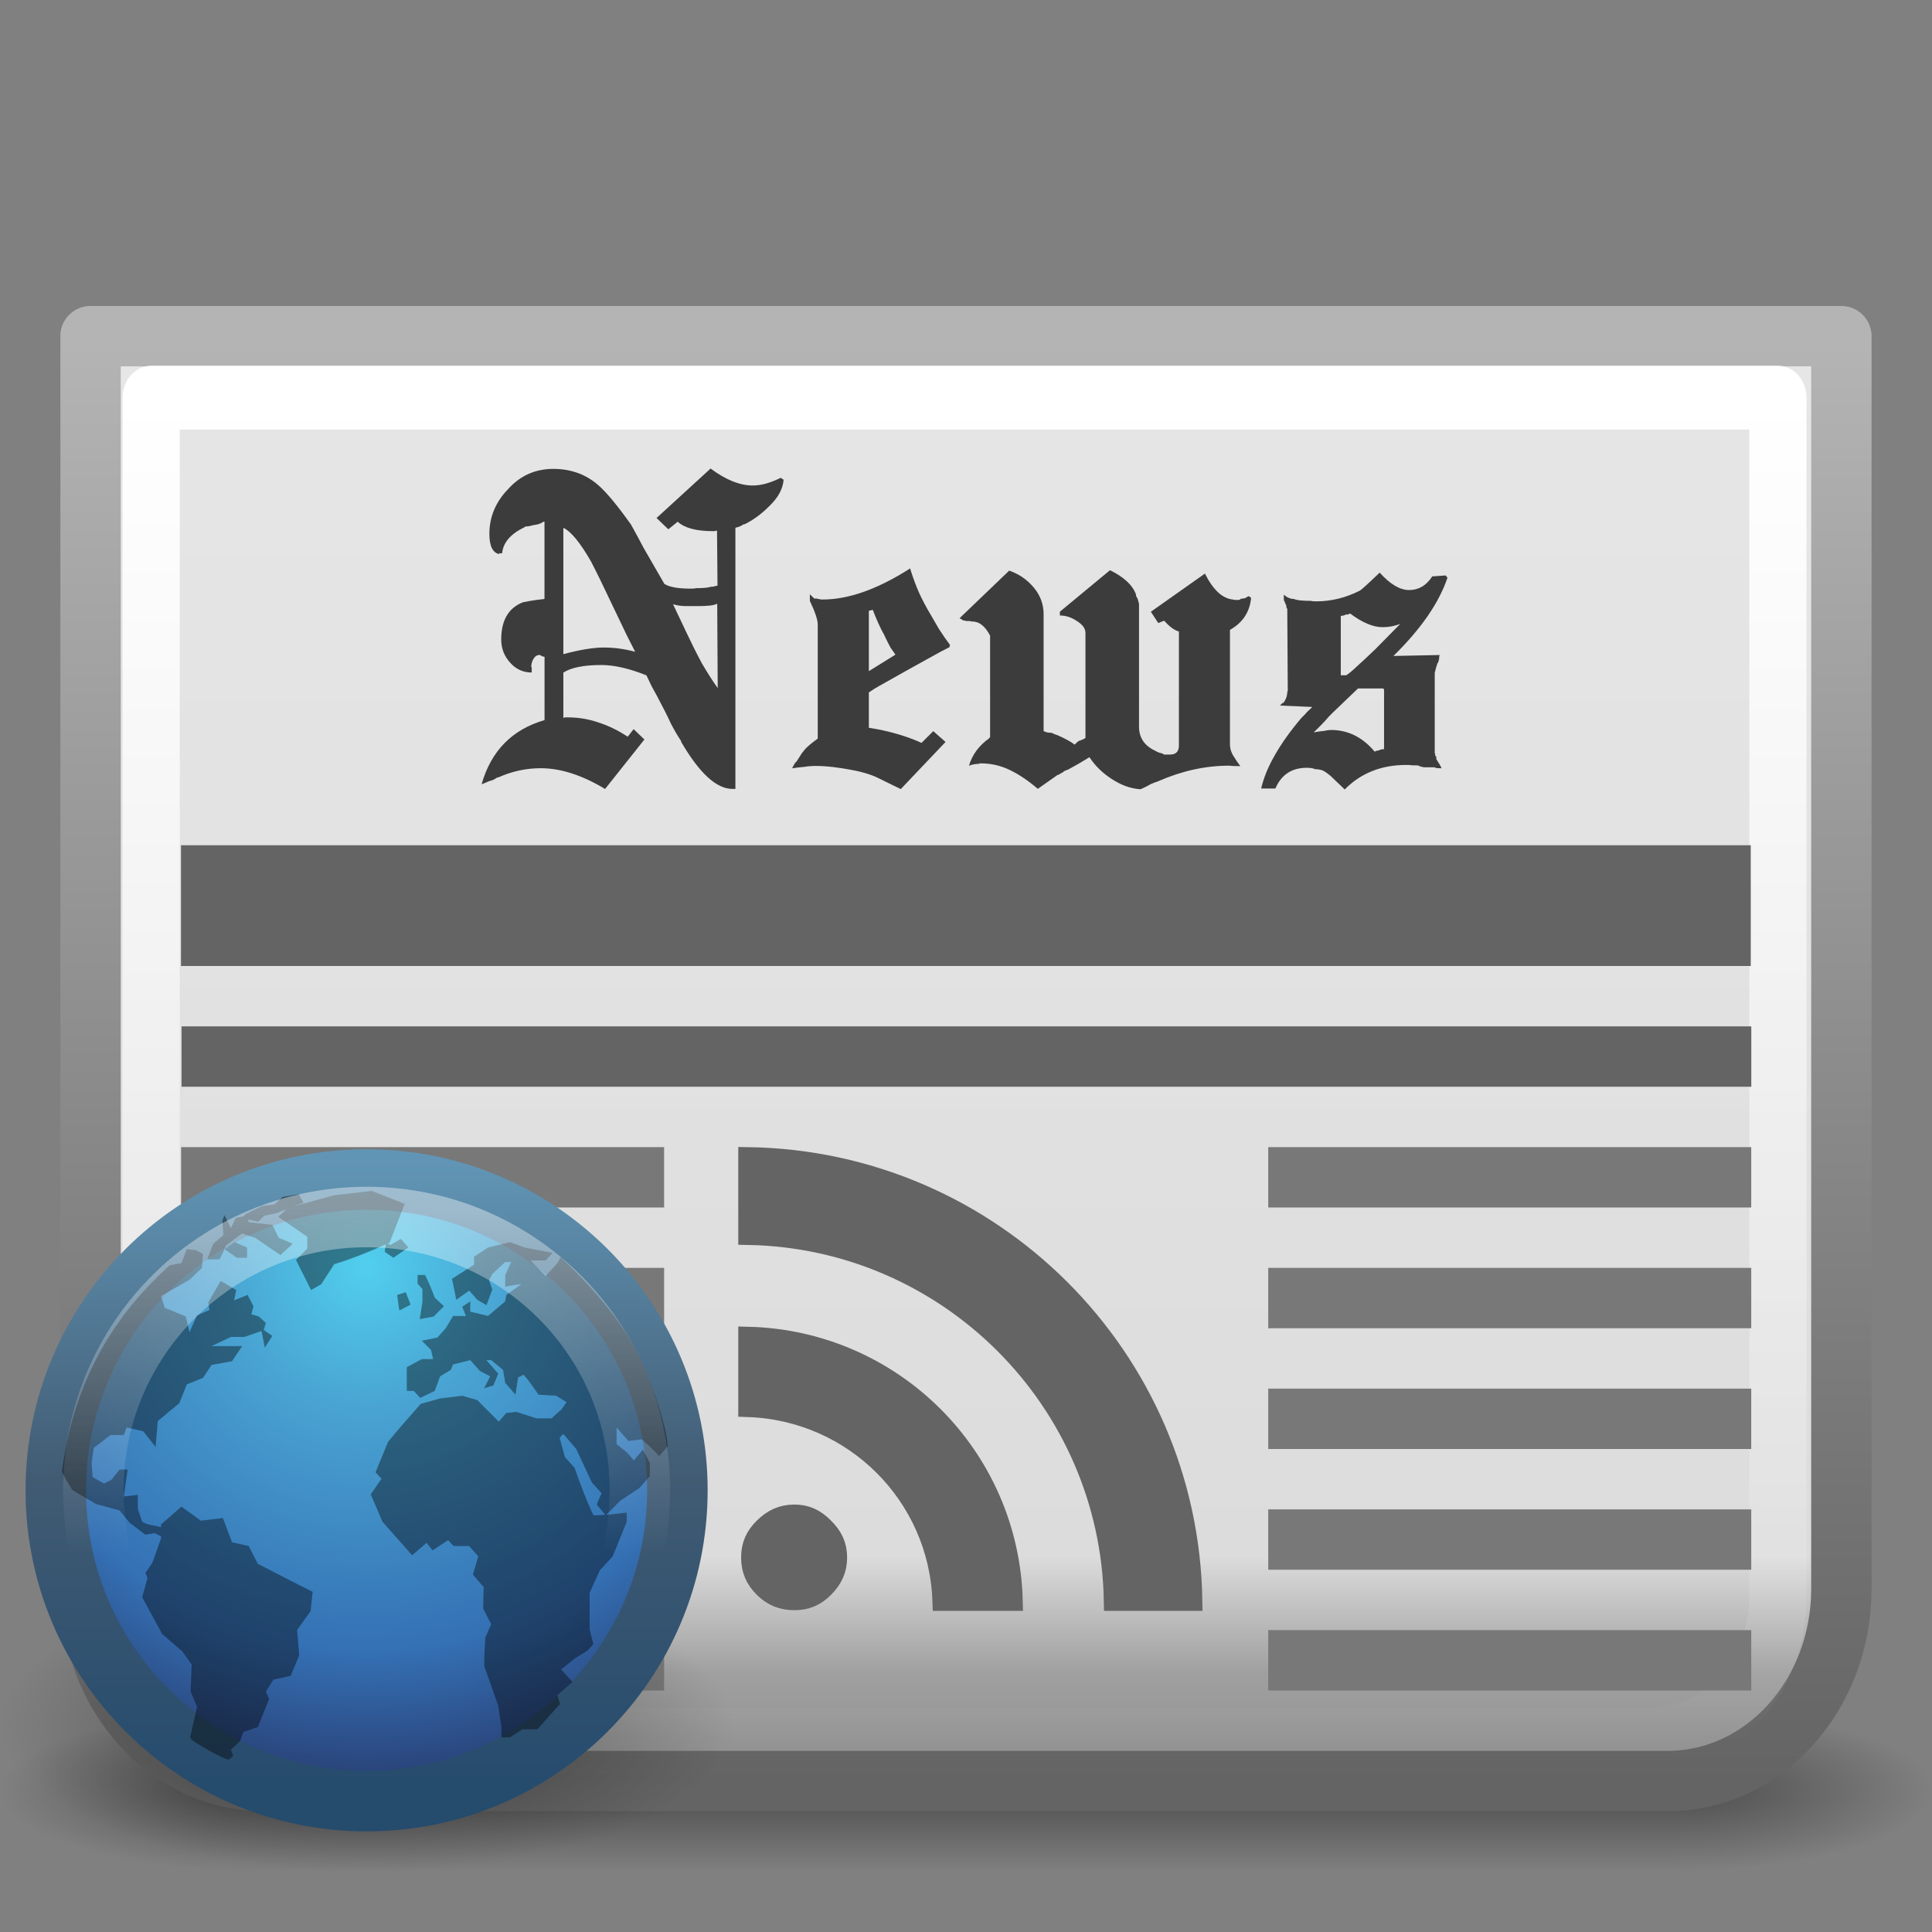 <?xml version="1.0" encoding="UTF-8" standalone="no"?>
<!-- Created with Inkscape (http://www.inkscape.org/) -->

<svg
   xmlns:dc="http://purl.org/dc/elements/1.1/"
   xmlns:cc="http://creativecommons.org/ns#"
   xmlns:rdf="http://www.w3.org/1999/02/22-rdf-syntax-ns#"
   xmlns:svg="http://www.w3.org/2000/svg"
   xmlns="http://www.w3.org/2000/svg"
   xmlns:xlink="http://www.w3.org/1999/xlink"
   xmlns:sodipodi="http://sodipodi.sourceforge.net/DTD/sodipodi-0.dtd"
   xmlns:inkscape="http://www.inkscape.org/namespaces/inkscape"
   width="32"
   height="32"
   id="svg7846"
   version="1.1"
   inkscape:version="0.48.1 r9760"
   sodipodi:docname="liferea32.svg">
  <rect width="100%" height="100%" fill="#808080" stroke="none"/>
  <defs
     id="defs7848">
    <radialGradient
       inkscape:collect="always"
       xlink:href="#linearGradient8838-6"
       id="radialGradient6338"
       gradientUnits="userSpaceOnUse"
       gradientTransform="matrix(1,0,0,0.341,0,3.047)"
       cx="62.625"
       cy="4.625"
       fx="62.625"
       fy="4.625"
       r="10.625" />
    <linearGradient
       id="linearGradient8838-6">
      <stop
         id="stop8840-2"
         style="stop-color:#000000;stop-opacity:1"
         offset="0" />
      <stop
         id="stop8842-3"
         style="stop-color:#000000;stop-opacity:0"
         offset="1" />
    </linearGradient>
    <radialGradient
       inkscape:collect="always"
       xlink:href="#linearGradient2867-449-88-871-390-598-476-591-434-148-0"
       id="radialGradient6340"
       gradientUnits="userSpaceOnUse"
       gradientTransform="matrix(0,3.523,-3.523,0,-6.744,-205.799)"
       cx="61.24"
       cy="-8.726"
       fx="61.24"
       fy="-8.726"
       r="9.755" />
    <linearGradient
       id="linearGradient2867-449-88-871-390-598-476-591-434-148-0">
      <stop
         id="stop4627-3"
         style="stop-color:#51cfee;stop-opacity:1"
         offset="0" />
      <stop
         id="stop4629-6"
         style="stop-color:#49a3d2;stop-opacity:1"
         offset="0.262" />
      <stop
         id="stop4631-4"
         style="stop-color:#3470b4;stop-opacity:1"
         offset="0.705" />
      <stop
         id="stop4633-7"
         style="stop-color:#273567;stop-opacity:1"
         offset="1" />
    </linearGradient>
    <linearGradient
       inkscape:collect="always"
       xlink:href="#linearGradient3707-319-631-6"
       id="linearGradient6342"
       gradientUnits="userSpaceOnUse"
       gradientTransform="matrix(0.98,0,0,0.98,0.09,0.87)"
       x1="20"
       y1="43"
       x2="20"
       y2="2.689" />
    <linearGradient
       id="linearGradient3707-319-631-6">
      <stop
         id="stop4637-5"
         style="stop-color:#254b6d;stop-opacity:1"
         offset="0" />
      <stop
         id="stop4639-8"
         style="stop-color:#415b73;stop-opacity:1"
         offset="0.5" />
      <stop
         id="stop4641-4"
         style="stop-color:#6195b5;stop-opacity:1"
         offset="1" />
    </linearGradient>
    <linearGradient
       inkscape:collect="always"
       xlink:href="#linearGradient4873-3"
       id="linearGradient6344"
       gradientUnits="userSpaceOnUse"
       gradientTransform="matrix(1.961,0,0,1.96,-97.946,30.883)"
       x1="62.2"
       y1="-12.489"
       x2="62.2"
       y2="-1.462" />
    <linearGradient
       id="linearGradient4873-3">
      <stop
         id="stop4875-3"
         style="stop-color:#ffffff;stop-opacity:1"
         offset="0" />
      <stop
         id="stop4877-0"
         style="stop-color:#ffffff;stop-opacity:0"
         offset="1" />
    </linearGradient>
    <linearGradient
       inkscape:collect="always"
       xlink:href="#linearGradient4035"
       id="linearGradient5758"
       gradientUnits="userSpaceOnUse"
       x1="157.795"
       y1="20.111"
       x2="157.795"
       y2="47.533" />
    <linearGradient
       inkscape:collect="always"
       id="linearGradient4035">
      <stop
         style="stop-color:#ffffff;stop-opacity:1;"
         offset="0"
         id="stop4037" />
      <stop
         style="stop-color:#ffffff;stop-opacity:0;"
         offset="1"
         id="stop4039" />
    </linearGradient>
    <linearGradient
       inkscape:collect="always"
       xlink:href="#linearGradient4015"
       id="linearGradient5754"
       gradientUnits="userSpaceOnUse"
       gradientTransform="matrix(0.744,0,0,0.816,79.657,386.307)"
       x1="158.908"
       y1="48.432"
       x2="158.908"
       y2="19.244" />
    <linearGradient
       id="linearGradient4015">
      <stop
         style="stop-color:#8c8c8c;stop-opacity:1;"
         offset="0"
         id="stop4017" />
      <stop
         id="stop4029"
         offset="0.031"
         style="stop-color:#969696;stop-opacity:1;" />
      <stop
         id="stop4027"
         offset="0.074"
         style="stop-color:#a0a0a0;stop-opacity:1;" />
      <stop
         id="stop4025"
         offset="0.155"
         style="stop-color:#dcdcdc;stop-opacity:1;" />
      <stop
         id="stop4023"
         offset="0.5"
         style="stop-color:#e1e1e1;stop-opacity:1;" />
      <stop
         style="stop-color:#e6e6e6;stop-opacity:1;"
         offset="1"
         id="stop4019" />
    </linearGradient>
    <linearGradient
       inkscape:collect="always"
       xlink:href="#linearGradient5648"
       id="linearGradient5756"
       gradientUnits="userSpaceOnUse"
       x1="153.678"
       y1="48.531"
       x2="153.678"
       y2="12.644"
       gradientTransform="matrix(0.674,0,0,0.665,90.586,393.62)" />
    <linearGradient
       id="linearGradient5648">
      <stop
         style="stop-color:#646464;stop-opacity:1;"
         offset="0"
         id="stop5650" />
      <stop
         style="stop-color:#b4b4b4;stop-opacity:1;"
         offset="1"
         id="stop5652" />
    </linearGradient>
    <radialGradient
       inkscape:collect="always"
       xlink:href="#linearGradient3688"
       id="radialGradient5748"
       gradientUnits="userSpaceOnUse"
       gradientTransform="matrix(2.004,0,0,1.4,27.988,-17.4)"
       cx="4.993"
       cy="43.5"
       fx="4.993"
       fy="43.5"
       r="2.5" />
    <linearGradient
       id="linearGradient3688">
      <stop
         id="stop3690"
         style="stop-color:#000000;stop-opacity:1"
         offset="0" />
      <stop
         id="stop3692"
         style="stop-color:#000000;stop-opacity:0"
         offset="1" />
    </linearGradient>
    <radialGradient
       inkscape:collect="always"
       xlink:href="#linearGradient3688"
       id="radialGradient5750"
       gradientUnits="userSpaceOnUse"
       gradientTransform="matrix(2.004,0,0,1.4,-20.012,-104.4)"
       cx="4.993"
       cy="43.5"
       fx="4.993"
       fy="43.5"
       r="2.5" />
    <linearGradient
       inkscape:collect="always"
       xlink:href="#linearGradient3702"
       id="linearGradient5752"
       gradientUnits="userSpaceOnUse"
       x1="25.058"
       y1="47.028"
       x2="25.058"
       y2="39.999" />
    <linearGradient
       id="linearGradient3702">
      <stop
         id="stop3704"
         style="stop-color:#000000;stop-opacity:0"
         offset="0" />
      <stop
         id="stop3710"
         style="stop-color:#000000;stop-opacity:1"
         offset="0.5" />
      <stop
         id="stop3706"
         style="stop-color:#000000;stop-opacity:0"
         offset="1" />
    </linearGradient>
  </defs>
  <sodipodi:namedview
     id="base"
     pagecolor="#ffffff"
     bordercolor="#666666"
     borderopacity="1.0"
     inkscape:pageopacity="0.0"
     inkscape:pageshadow="2"
     inkscape:zoom="22.28125"
     inkscape:cx="16"
     inkscape:cy="16"
     inkscape:document-units="px"
     inkscape:current-layer="layer1"
     showgrid="false"
     fit-margin-top="0"
     fit-margin-left="0"
     fit-margin-right="0"
     fit-margin-bottom="0" />
  <g
     inkscape:label="Capa 1"
     inkscape:groupmode="layer"
     id="layer1"
     transform="translate(-181.143,-396.362)">
    <g
       transform="matrix(0.8,0,0,0.295,177.943,413.476)"
       id="g5672"
       style="display:inline;enable-background:new">
      <g
         transform="matrix(1.053,0,0,1.286,-1.263,-13.429)"
         id="g5674"
         style="opacity:0.4">
        <rect
           width="5"
           height="7"
           x="38"
           y="40"
           id="rect5676"
           style="fill:url(#radialGradient5748);fill-opacity:1;stroke:none" />
        <rect
           width="5"
           height="7"
           x="-10"
           y="-47"
           transform="scale(-1,-1)"
           id="rect5678"
           style="fill:url(#radialGradient5750);fill-opacity:1;stroke:none" />
        <rect
           width="28"
           height="7"
           x="10"
           y="40"
           id="rect5680"
           style="fill:url(#linearGradient5752);fill-opacity:1;stroke:none" />
      </g>
    </g>
    <path
       sodipodi:nodetypes="ccssccc"
       inkscape:connector-curvature="0"
       id="path5682"
       d="m 182.643,401.93 c 0,6.915 0,13.831 0,20.746 0,1.757 1.279,3.186 2.881,3.186 l 23.237,0 c 1.602,0 2.881,-1.429 2.881,-3.186 0,-6.988 0,-13.831 0,-20.746 -9.667,0 -19.333,0 -29,0 z"
       style="color:#000000;fill:url(#linearGradient5754);fill-opacity:1;stroke:url(#linearGradient5756);stroke-width:1;stroke-linecap:round;stroke-linejoin:round;stroke-miterlimit:4;stroke-opacity:1;stroke-dasharray:none;stroke-dashoffset:0;marker:none;visibility:visible;display:inline;overflow:visible;enable-background:accumulate" />
    <path
       transform="matrix(0.727,0,0,0.811,82.253,386.627)"
       d="m 139.469,20.125 0,24.469 c 0,1.637 1.279,2.938 2.906,2.938 l 31.25,0 c 1.628,0 2.906,-1.301 2.906,-2.938 l 0,-24.469 -37.062,0 z"
       id="path5684"
       style="color:#000000;fill:none;stroke:url(#linearGradient5758);stroke-width:1.303;stroke-linecap:round;stroke-linejoin:round;stroke-miterlimit:4;stroke-opacity:1;stroke-dasharray:none;stroke-dashoffset:0;marker:none;visibility:visible;display:inline;overflow:visible;enable-background:accumulate"
       inkscape:original="M 138.5 19.15625 L 138.5 44.59375 C 138.5 46.748304 140.22045 48.5 142.375 48.5 L 173.625 48.5 C 175.77955 48.5 177.5 46.748304 177.5 44.59375 L 177.5 19.15625 L 138.5 19.15625 z "
       inkscape:radius="-0.97227168"
       sodipodi:type="inkscape:offset" />
    <g
       transform="scale(1.021,0.979)"
       style="font-size:7.974px;font-style:normal;font-variant:normal;font-weight:500;font-stretch:normal;text-align:start;line-height:125%;letter-spacing:0px;word-spacing:0px;writing-mode:lr-tb;text-anchor:start;fill:#3c3c3c;fill-opacity:1;stroke:none;display:inline;enable-background:new;font-family:English Towne;-inkscape-font-specification:English Towne Medium"
       id="text5686">
      <path
         d="m 190.078,412.95 c -0.165,0.085 -0.314,0.128 -0.447,0.128 -0.213,10e-6 -0.441,-0.096 -0.686,-0.287 l -0.877,0.837 0.191,0.191 0.152,-0.128 c 0.112,0.106 0.3,0.159 0.566,0.159 l 0.04,0 0.016,-0.008 0.016,0 0.008,0.933 -0.016,0 -0.064,0.016 -0.032,0 c -0.032,0.016 -0.112,0.024 -0.239,0.024 -0.005,0.005 -0.035,0.008 -0.088,0.008 -0.202,0 -0.343,-0.027 -0.423,-0.08 -0.138,-0.25 -0.25,-0.452 -0.335,-0.606 -0.08,-0.159 -0.149,-0.292 -0.207,-0.399 -0.218,-0.319 -0.393,-0.54 -0.526,-0.662 -0.202,-0.186 -0.447,-0.279 -0.734,-0.279 -0.292,1e-5 -0.537,0.114 -0.734,0.343 -0.202,0.218 -0.303,0.47 -0.303,0.758 0,0.207 0.056,0.322 0.167,0.343 l -0.016,-0.016 0.056,0 c 0.016,-0.181 0.136,-0.327 0.359,-0.439 0.011,-0.011 0.024,-0.016 0.04,-0.016 0.021,0 0.04,-0.003 0.056,-0.008 0.037,-0.011 0.074,-0.019 0.112,-0.024 0.043,-0.011 0.077,-0.027 0.104,-0.048 l 0.016,0 0,1.308 c -0.096,0.011 -0.173,0.021 -0.231,0.032 -0.059,0.011 -0.098,0.019 -0.12,0.024 -0.234,0.096 -0.351,0.306 -0.351,0.63 0,0.149 0.048,0.279 0.144,0.391 0.096,0.112 0.213,0.167 0.351,0.167 l 0,-0.056 0,-0.032 -0.008,-0.008 c 0,-0.043 0.011,-0.085 0.032,-0.128 0.027,-0.048 0.059,-0.072 0.096,-0.072 l 0.016,0 c 0.016,0.011 0.029,0.019 0.04,0.024 0.011,10e-6 0.021,0.003 0.032,0.008 l 0,1.069 c -0.526,0.159 -0.867,0.521 -1.021,1.085 0.032,-0.011 0.069,-0.027 0.112,-0.048 0.048,-0.016 0.072,-0.024 0.072,-0.024 0.021,-0.011 0.048,-0.027 0.08,-0.048 l 0,0.008 c 0.223,-0.106 0.455,-0.159 0.694,-0.159 0.324,0 0.672,0.117 1.045,0.351 l 0.638,-0.837 -0.175,-0.175 -0.096,0.128 c -0.154,-0.106 -0.311,-0.186 -0.47,-0.239 -0.159,-0.059 -0.327,-0.088 -0.502,-0.088 l -0.048,0 -0.016,0.008 -0.008,0 0,-0.766 c 0.128,-0.085 0.332,-0.128 0.614,-0.128 0.213,0 0.457,0.059 0.734,0.175 0.027,0.059 0.053,0.117 0.08,0.175 0.027,0.053 0.053,0.104 0.08,0.152 0.106,0.207 0.186,0.372 0.239,0.494 0.059,0.117 0.114,0.215 0.167,0.295 l -0.008,0 c 0.298,0.537 0.577,0.805 0.837,0.805 l 0.048,0 0,-4.418 c 0.016,-0.005 0.035,-0.011 0.056,-0.016 0.027,-0.011 0.056,-0.027 0.088,-0.048 l 0,0.008 c 0.144,-0.074 0.276,-0.175 0.399,-0.303 0.08,-0.08 0.138,-0.157 0.175,-0.231 0.037,-0.074 0.059,-0.149 0.064,-0.223 l -0.048,-0.032 m -2.871,2.871 c -0.165,0 -0.383,0.037 -0.654,0.112 l 0,-2.137 c 0.122,0.059 0.271,0.247 0.447,0.566 0.085,0.17 0.205,0.425 0.359,0.766 0.09,0.197 0.165,0.359 0.223,0.486 0.059,0.122 0.104,0.215 0.136,0.279 -0.17,-0.048 -0.34,-0.072 -0.51,-0.072 m 1.316,-0.311 c -0.048,-0.106 -0.088,-0.194 -0.12,-0.263 -0.032,-0.069 -0.056,-0.122 -0.072,-0.159 0.064,0.021 0.133,0.032 0.207,0.032 l 0.215,0 c 0.064,0 0.12,-0.003 0.167,-0.008 0.053,-0.005 0.096,-0.016 0.128,-0.032 l 0.008,1.427 c -0.08,-0.117 -0.165,-0.255 -0.255,-0.415 -0.085,-0.165 -0.178,-0.359 -0.279,-0.582"
         style=""
         id="path3056" />
      <path
         d="m 192.827,415.773 c -0.053,-0.074 -0.112,-0.162 -0.175,-0.263 -0.059,-0.106 -0.122,-0.221 -0.191,-0.343 -0.074,-0.138 -0.133,-0.263 -0.175,-0.375 -0.043,-0.112 -0.077,-0.215 -0.104,-0.311 -0.526,0.351 -0.999,0.526 -1.419,0.526 l -0.032,0 -0.024,-0.008 -0.024,0 -0.008,-0.008 -0.048,0 -0.072,-0.072 0,0.112 c 0.085,0.186 0.128,0.319 0.128,0.399 l 0,1.93 c -0.106,0.08 -0.178,0.144 -0.215,0.191 -0.005,0.005 -0.021,0.027 -0.048,0.064 -0.021,0.037 -0.051,0.085 -0.088,0.144 l 0,-0.008 c -0.011,0.011 -0.021,0.027 -0.032,0.048 -0.011,0.016 -0.021,0.037 -0.032,0.064 0.064,-0.011 0.128,-0.019 0.191,-0.024 0.064,-0.011 0.128,-0.016 0.191,-0.016 0.17,0 0.372,0.024 0.606,0.072 0.138,0.027 0.26,0.064 0.367,0.112 0.106,0.053 0.215,0.109 0.327,0.167 l 0.08,0.04 0.726,-0.797 -0.199,-0.183 -0.191,0.199 c -0.122,-0.059 -0.255,-0.109 -0.399,-0.152 -0.138,-0.043 -0.29,-0.077 -0.455,-0.104 l 0,-0.598 c 0.059,-0.043 0.112,-0.077 0.159,-0.104 0.324,-0.191 0.579,-0.34 0.766,-0.447 0.191,-0.112 0.319,-0.183 0.383,-0.215 l 0.008,-0.04 m -1.061,-0.152 c 0.037,0.08 0.069,0.146 0.096,0.199 0.032,0.048 0.059,0.088 0.08,0.12 l -0.431,0.279 0,-1.021 0.064,-0.016 c 0.027,0.074 0.056,0.149 0.088,0.223 0.032,0.074 0.066,0.146 0.104,0.215"
         style=""
         id="path3058" />
      <path
         d="m 197.675,414.951 c -0.027,0.011 -0.045,0.021 -0.056,0.032 -0.021,0.005 -0.037,0.008 -0.048,0.008 -0.011,0 -0.021,0.003 -0.032,0.008 l 0,0.008 -0.008,0 c -0.011,0.005 -0.021,0.008 -0.032,0.008 -0.048,1e-5 -0.074,-0.003 -0.08,-0.008 -0.17,-0.016 -0.322,-0.162 -0.455,-0.439 l -0.877,0.646 0.12,0.191 0.096,-0.04 c 0.085,0.101 0.165,0.162 0.239,0.183 l 0,1.93 c 0,0.101 -0.048,0.152 -0.144,0.152 l -0.088,0 c -0.005,10e-6 -0.011,10e-6 -0.016,0 0,-0.005 0,-0.008 0,-0.008 -0.021,-0.011 -0.045,-0.019 -0.072,-0.024 -0.027,-0.011 -0.048,-0.021 -0.064,-0.032 -0.175,-0.085 -0.263,-0.221 -0.263,-0.407 l 0,-2.081 c -0.011,-0.043 -0.019,-0.072 -0.024,-0.088 -0.011,-0.016 -0.019,-0.032 -0.024,-0.048 0,-0.016 -0.003,-0.029 -0.008,-0.04 -0.059,-0.149 -0.197,-0.279 -0.415,-0.391 l -0.813,0.702 0,0.064 c 0.096,0 0.189,0.032 0.279,0.096 0.09,0.059 0.136,0.125 0.136,0.199 l 0,1.778 c -0.032,0.021 -0.067,0.037 -0.104,0.048 -0.005,0.005 -0.013,0.011 -0.024,0.016 -0.005,0.005 -0.011,0.011 -0.016,0.016 l -0.032,0.032 c -0.032,-0.027 -0.072,-0.053 -0.12,-0.08 -0.048,-0.027 -0.101,-0.053 -0.159,-0.08 -0.027,-0.011 -0.043,-0.016 -0.048,-0.016 -0.005,-0.005 -0.021,-0.013 -0.048,-0.024 -0.059,0 -0.101,-0.011 -0.128,-0.032 l 0,-1.978 c 0,-0.165 -0.053,-0.314 -0.159,-0.447 -0.106,-0.133 -0.239,-0.229 -0.399,-0.287 l -0.805,0.805 0.064,0.04 0.024,0 0.016,0.008 0.064,0 0.024,0.008 0.016,0 c 0.112,10e-6 0.207,0.08 0.287,0.239 l 0,1.722 -0.008,0 -0.008,0.016 c -0.165,0.122 -0.274,0.276 -0.327,0.463 0.027,-0.011 0.053,-0.019 0.08,-0.024 0.032,-0.005 0.059,-0.008 0.08,-0.008 l 0.016,-0.008 0.016,0 c 0.165,0 0.322,0.037 0.47,0.112 0.149,0.074 0.3,0.181 0.455,0.319 0.08,-0.059 0.149,-0.109 0.207,-0.152 0.059,-0.043 0.098,-0.072 0.12,-0.088 l 0,0.008 c 0.032,-0.021 0.053,-0.035 0.064,-0.04 l 0.016,-0.008 0.016,-0.016 c 0.005,-0.005 0.029,-0.016 0.072,-0.032 0.096,-0.053 0.21,-0.122 0.343,-0.207 0.09,0.144 0.21,0.266 0.359,0.367 0.154,0.106 0.311,0.165 0.47,0.175 0.069,-0.032 0.125,-0.061 0.167,-0.088 0.048,-0.021 0.088,-0.037 0.12,-0.048 0.383,-0.175 0.766,-0.263 1.148,-0.263 l 0.016,0 c 0.016,0.005 0.072,0.008 0.167,0.008 -0.059,-0.085 -0.088,-0.13 -0.088,-0.136 -0.053,-0.074 -0.08,-0.152 -0.08,-0.231 l 0,-1.938 c 0.207,-0.122 0.322,-0.303 0.343,-0.542 l -0.04,-0.032"
         style=""
         id="path3060" />
      <path
         d="m 200.867,414.6 -0.215,0.016 c -0.096,0.154 -0.221,0.231 -0.375,0.231 -0.149,1e-5 -0.308,-0.098 -0.478,-0.295 -0.191,0.191 -0.298,0.292 -0.319,0.303 -0.229,0.122 -0.465,0.183 -0.71,0.183 -0.048,0 -0.074,-0.003 -0.08,-0.008 -0.149,10e-6 -0.242,-0.011 -0.279,-0.032 -0.059,0 -0.114,-0.024 -0.167,-0.072 0,0.027 0,0.051 0,0.072 0,0.021 0.005,0.037 0.016,0.048 l 0,0.008 0.024,0.056 c -1e-5,0.021 0.003,0.035 0.008,0.04 l 0,-0.008 c 0,0.005 0,0.011 0,0.016 0.005,10e-6 0.008,0.003 0.008,0.008 l 0.008,1.388 -0.008,0.016 c 0,0.069 -0.024,0.136 -0.072,0.199 l 0.008,-0.024 -0.056,0.056 0.526,0.024 c -0.032,0.032 -0.061,0.061 -0.088,0.088 -0.021,0.027 -0.04,0.048 -0.056,0.064 l -0.032,0.032 c -0.181,0.223 -0.324,0.433 -0.431,0.63 -0.106,0.191 -0.181,0.38 -0.223,0.566 l 0.231,0 c 0.096,-0.234 0.266,-0.351 0.51,-0.351 0.059,0 0.104,0.008 0.136,0.024 0.048,0 0.09,0.008 0.128,0.024 0.037,0.021 0.077,0.051 0.12,0.088 l 0.231,0.231 c 0.26,-0.276 0.593,-0.415 0.997,-0.415 l 0.048,0 c 0.016,0.005 0.064,0.008 0.144,0.008 0.027,0.016 0.061,0.027 0.104,0.032 0.043,0 0.096,0 0.159,0 0.011,0 0.019,0.003 0.024,0.008 l -0.008,0 c 0.011,0.005 0.045,0.008 0.104,0.008 l -0.032,-0.064 c -0.016,-0.027 -0.032,-0.053 -0.048,-0.08 -0.016,-0.027 -0.019,-0.035 -0.008,-0.024 l 0.008,0.016 c -0.005,-0.027 -0.008,-0.04 -0.008,-0.04 -1e-5,-0.005 -0.003,-0.011 -0.008,-0.016 l 0,0.008 -0.008,-0.016 0,-0.024 c -0.005,-0.005 -0.008,-0.013 -0.008,-0.024 l 0,-1.356 c 0,0.005 0.003,-0.003 0.008,-0.024 0.005,-0.027 0.011,-0.048 0.016,-0.064 l 0,0.008 c -1e-5,-0.005 -1e-5,-0.011 0,-0.016 0.005,-0.005 0.008,-0.013 0.008,-0.024 l 0.008,-0.016 0,-0.016 0.016,-0.016 0,-0.016 0.008,-0.008 c -1e-5,-0.016 0.003,-0.029 0.008,-0.04 0,-0.005 0,-0.016 0,-0.032 0.005,-0.016 0.008,-0.027 0.008,-0.032 l -0.75,0.016 c 0.447,-0.457 0.739,-0.898 0.877,-1.324 l -0.032,-0.04 m -1.005,2.943 -0.032,0 c -0.027,0.011 -0.048,0.019 -0.064,0.024 -0.011,0 -0.016,0 -0.016,0 l -0.032,0.016 c -0.197,-0.245 -0.433,-0.367 -0.71,-0.367 -0.027,0 -0.064,0.005 -0.112,0.016 -0.048,0.005 -0.104,0.013 -0.167,0.024 0.069,-0.069 0.128,-0.13 0.175,-0.183 0.048,-0.059 0.09,-0.106 0.128,-0.144 l 0.415,-0.415 0.407,0 0.016,0.016 0,1.005 -0.008,0.008 m -0.128,-1.699 c -0.122,0.122 -0.223,0.221 -0.303,0.295 -0.074,0.074 -0.133,0.125 -0.175,0.152 l -0.088,0 0,-1.005 c 0.027,0 0.056,-0.008 0.088,-0.024 l 0.032,0 c 0.005,-0.005 0.016,-0.011 0.032,-0.016 0.197,0.154 0.372,0.231 0.526,0.231 0.101,0 0.197,-0.019 0.287,-0.056 -0.085,0.09 -0.218,0.231 -0.399,0.423"
         style=""
         id="path3062" />
    </g>
    <path
       inkscape:connector-curvature="0"
       id="path5692"
       d="m 184.65,413.862 25,0"
       style="fill:none;stroke:#646464;stroke-width:1;stroke-linecap:square;stroke-linejoin:miter;stroke-miterlimit:4;stroke-opacity:1;stroke-dasharray:none;display:inline;enable-background:new" />
    <path
       inkscape:connector-curvature="0"
       id="path5696"
       d="m 202.649,415.862 7,0"
       style="fill:none;stroke:#787878;stroke-width:1;stroke-linecap:square;stroke-linejoin:miter;stroke-miterlimit:4;stroke-opacity:1;stroke-dasharray:none;display:inline;enable-background:new" />
    <path
       style="fill:none;stroke:#787878;stroke-width:1;stroke-linecap:square;stroke-linejoin:miter;stroke-miterlimit:4;stroke-opacity:1;stroke-dasharray:none;display:inline;enable-background:new"
       d="m 184.643,415.862 7,0"
       id="path5716"
       inkscape:connector-curvature="0" />
    <path
       style="fill:none;stroke:#646464;stroke-width:2;stroke-linecap:square;stroke-linejoin:miter;stroke-miterlimit:4;stroke-opacity:1;stroke-dasharray:none;display:inline;enable-background:new"
       d="m 185.141,411.362 24,0"
       id="path5782"
       inkscape:connector-curvature="0" />
    <path
       style="fill:none;stroke:#787878;stroke-width:1;stroke-linecap:square;stroke-linejoin:miter;stroke-miterlimit:4;stroke-opacity:1;stroke-dasharray:none;display:inline;enable-background:new"
       d="m 202.649,417.862 7,0"
       id="path5784"
       inkscape:connector-curvature="0" />
    <path
       inkscape:connector-curvature="0"
       id="path5786"
       d="m 202.649,419.862 7,0"
       style="fill:none;stroke:#787878;stroke-width:1;stroke-linecap:square;stroke-linejoin:miter;stroke-miterlimit:4;stroke-opacity:1;stroke-dasharray:none;display:inline;enable-background:new" />
    <path
       style="fill:none;stroke:#787878;stroke-width:1;stroke-linecap:square;stroke-linejoin:miter;stroke-miterlimit:4;stroke-opacity:1;stroke-dasharray:none;display:inline;enable-background:new"
       d="m 202.649,421.862 7,0"
       id="path5788"
       inkscape:connector-curvature="0" />
    <path
       inkscape:connector-curvature="0"
       id="path5790"
       d="m 202.649,423.862 7,0"
       style="fill:none;stroke:#787878;stroke-width:1;stroke-linecap:square;stroke-linejoin:miter;stroke-miterlimit:4;stroke-opacity:1;stroke-dasharray:none;display:inline;enable-background:new" />
    <path
       inkscape:connector-curvature="0"
       id="path5800"
       d="m 184.643,417.862 7,0"
       style="fill:none;stroke:#787878;stroke-width:1;stroke-linecap:square;stroke-linejoin:miter;stroke-miterlimit:4;stroke-opacity:1;stroke-dasharray:none;display:inline;enable-background:new" />
    <path
       style="fill:none;stroke:#787878;stroke-width:1;stroke-linecap:square;stroke-linejoin:miter;stroke-miterlimit:4;stroke-opacity:1;stroke-dasharray:none;display:inline;enable-background:new"
       d="m 184.643,419.862 7,0"
       id="path5802"
       inkscape:connector-curvature="0" />
    <path
       inkscape:connector-curvature="0"
       id="path5804"
       d="m 184.643,421.862 7,0"
       style="fill:none;stroke:#787878;stroke-width:1;stroke-linecap:square;stroke-linejoin:miter;stroke-miterlimit:4;stroke-opacity:1;stroke-dasharray:none;display:inline;enable-background:new" />
    <path
       style="fill:none;stroke:#787878;stroke-width:1;stroke-linecap:square;stroke-linejoin:miter;stroke-miterlimit:4;stroke-opacity:1;stroke-dasharray:none;display:inline;enable-background:new"
       d="m 184.643,423.862 7,0"
       id="path5806"
       inkscape:connector-curvature="0" />
    <path
       style="font-size:13.59px;font-style:normal;font-variant:normal;font-weight:bold;font-stretch:normal;text-align:start;line-height:125%;writing-mode:lr-tb;text-anchor:start;fill:#646464;fill-opacity:1;fill-rule:nonzero;stroke:#646464;stroke-width:0.33;stroke-miterlimit:4;stroke-opacity:1;stroke-dasharray:none;marker:none;visibility:visible;display:inline;overflow:visible;enable-background:accumulate;font-family:Bitstream Vera Serif"
       d="m 193.536,415.527 0,1.29 c 3.315,0.062 5.994,2.742 6.055,6.061 l 1.302,0 c -0.062,-4.037 -3.324,-7.289 -7.357,-7.351 z m 0,2.975 0,1.166 c 1.75,0.061 3.155,1.459 3.216,3.21 l 1.166,0 c -0.061,-2.397 -1.987,-4.315 -4.382,-4.376 z m 0.766,2.945 c -0.205,1e-5 -0.364,0.076 -0.507,0.218 -0.142,0.14 -0.212,0.289 -0.212,0.495 0,0.202 0.07,0.361 0.212,0.501 0.141,0.139 0.3,0.206 0.507,0.206 0.2,0 0.35,-0.067 0.489,-0.206 0.143,-0.143 0.218,-0.302 0.218,-0.501 0,-0.205 -0.076,-0.355 -0.218,-0.495 -0.14,-0.143 -0.29,-0.218 -0.489,-0.218 z"
       id="path6324"
       inkscape:connector-curvature="0" />
    <g
       id="g6326"
       transform="matrix(0.264,0,0,0.264,180.879,414.71)"
       style="display:inline;enable-background:new">
      <path
         style="opacity:0.4;fill:url(#radialGradient6338);fill-opacity:1;fill-rule:evenodd;stroke:none;stroke-width:1;marker:none;visibility:visible;display:inline;overflow:visible"
         id="path6328"
         transform="matrix(2.165,0,0,2.564,-111.565,26.85)"
         d="m 73.25,4.625 a 10.625,3.625 0 1 1 -21.25,0 10.625,3.625 0 1 1 21.25,0 z"
         inkscape:connector-curvature="0" />
      <path
         style="fill:url(#radialGradient6340);fill-opacity:1;fill-rule:nonzero;stroke:url(#linearGradient6342);stroke-width:3.794;stroke-miterlimit:4;stroke-dasharray:none"
         id="path6330"
         d="M 43.5,23.999 C 43.5,34.769 34.769,43.5 24,43.5 13.231,43.5 4.5,34.769 4.5,23.999 4.5,13.23 13.231,4.5 24,4.5 c 10.769,0 19.5,8.73 19.5,19.499 l 0,0 z"
         inkscape:connector-curvature="0" />
      <path
         style="opacity:0.4;fill:#000000;fill-opacity:1;fill-rule:nonzero;stroke:none"
         id="path6332"
         d="m 24.33,5.218 -2.362,0.27 -2.599,0.71 c 0.221,-0.078 0.446,-0.162 0.675,-0.237 L 19.74,5.421 18.728,5.59 18.221,6.063 17.445,6.165 16.736,6.503 16.399,6.672 16.298,6.807 15.791,6.909 15.488,7.551 15.083,6.74 l -0.135,0.338 0.068,0.913 -0.641,0.541 -0.371,0.98 0.776,0 0.304,-0.642 0.101,-0.237 c 0.341,-0.242 0.665,-0.511 1.012,-0.744 l 0.81,0.27 c 0.527,0.359 1.058,0.723 1.586,1.082 L 19.369,8.531 18.491,8.159 18.086,7.348 16.601,7.179 16.568,7.01 17.209,7.145 17.58,6.773 18.39,6.604 C 18.582,6.511 18.77,6.444 18.964,6.368 l -0.506,0.473 1.822,1.251 0,0.744 -0.709,0.71 0.945,1.893 0.641,-0.372 0.81,-1.251 c 1.139,-0.353 2.165,-0.763 3.24,-1.251 l -0.068,0.473 0.54,0.372 0.945,-0.642 -0.472,-0.541 -0.641,0.372 -0.202,-0.068 c 0.047,-0.021 0.088,-0.046 0.135,-0.068 L 26.388,6.03 24.33,5.218 z m -9.247,3.651 0.776,0.541 0.641,0 0,-0.642 L 15.724,8.43 15.083,8.869 z M 33.003,8.43 31.619,8.768 30.742,9.343 l 0,0.507 -1.384,0.879 0.27,1.318 0.81,-0.575 0.506,0.575 0.574,0.338 0.371,-0.98 -0.202,-0.575 0.202,-0.406 0.81,-0.744 0.371,0 -0.371,0.811 0,0.744 c 0.334,-0.091 0.671,-0.126 1.012,-0.169 l -0.945,0.676 -0.068,0.406 -1.08,0.913 -1.114,-0.27 0,-0.642 -0.506,0.338 0.236,0.575 -0.81,0 -0.439,0.744 -0.54,0.609 -0.979,0.203 0.574,0.575 0.135,0.575 -0.709,0 -0.945,0.507 0,1.488 0.439,0 0.405,0.439 0.911,-0.439 0.337,-0.913 0.675,-0.406 0.135,-0.338 1.08,-0.27 0.607,0.676 0.641,0.338 -0.371,0.744 0.574,-0.169 0.304,-0.744 -0.742,-0.845 0.304,0 0.742,0.609 0.135,0.811 0.641,0.744 0.169,-1.082 0.337,-0.169 c 0.359,0.374 0.642,0.83 0.945,1.251 l 1.114,0.068 0.641,0.406 -0.304,0.439 -0.641,0.575 -0.945,0 -1.249,-0.406 -0.641,0.068 -0.472,0.541 -1.35,-1.352 -0.945,-0.27 -1.384,0.169 -1.215,0.338 c -0.693,0.787 -1.403,1.583 -2.059,2.4 l -0.776,1.893 0.371,0.406 -0.675,0.98 0.742,1.724 c 0.618,0.7 1.239,1.395 1.856,2.096 l 0.911,-0.778 0.371,0.473 0.979,-0.642 0.337,0.372 0.979,0 0.574,0.642 -0.337,1.149 0.675,0.778 -0.034,1.352 0.506,0.98 -0.371,0.845 c -0.036,0.606 -0.068,1.186 -0.068,1.792 0.298,0.821 0.596,1.641 0.877,2.468 l 0.202,1.318 0,0.676 0.54,0 0.776,-0.507 0.945,0 1.417,-1.589 -0.169,-0.541 0.945,-0.845 -0.709,-0.778 0.844,-0.676 0.81,-0.507 0.371,-0.406 -0.236,-0.913 c 0,-0.768 2e-6,-1.53 0,-2.299 l 0.641,-1.42 0.81,-0.879 0.877,-2.164 0,-0.575 c -0.437,0.055 -0.855,0.105 -1.282,0.135 l 0.877,-0.879 1.215,-0.811 0.641,-0.744 0,-0.811 C 41.632,22.016 41.485,21.72 41.339,21.446 l -0.574,0.676 -0.439,-0.507 -0.641,-0.507 0,-1.048 0.742,0.845 0.844,-0.101 c 0.381,0.346 0.746,0.654 1.08,1.048 l 0.54,-0.609 c 0,-0.655 -0.737,-3.889 -2.329,-6.626 -1.592,-2.736 -4.387,-5.24 -4.387,-5.24 l -0.202,0.372 -0.742,0.811 -0.945,-0.98 0.945,0 L 35.669,9.106 33.914,8.768 33.003,8.43 z M 12.72,8.869 12.383,9.748 c 0,0 -0.591,0.098 -0.742,0.135 -1.936,1.787 -5.841,5.664 -6.75,12.948 0.036,0.169 0.641,1.149 0.641,1.149 l 1.485,0.879 1.485,0.406 0.641,0.778 0.979,0.744 0.574,-0.101 0.405,0.203 0,0.135 -0.54,1.521 -0.439,0.642 0.135,0.304 -0.337,1.217 1.249,2.299 1.282,1.116 0.574,0.811 -0.068,1.69 0.405,0.947 -0.405,1.826 c 0,0 -0.054,-0.015 0,0.169 0.055,0.184 2.256,1.423 2.396,1.318 0.14,-0.106 0.27,-0.203 0.27,-0.203 l -0.135,-0.406 0.574,-0.541 0.202,-0.575 0.911,-0.304 0.709,-1.758 -0.202,-0.473 0.472,-0.744 1.08,-0.237 0.54,-1.285 -0.135,-1.589 0.844,-1.183 0.135,-1.217 c -1.158,-0.575 -2.293,-1.166 -3.442,-1.758 l -0.574,-1.116 -1.046,-0.237 -0.574,-1.521 -1.384,0.169 -1.215,-0.879 -1.282,1.116 0,0.169 C 10.716,26.203 10.261,26.186 9.919,25.976 l -0.27,-0.811 0,-0.879 -0.877,0.101 c 0.071,-0.56 0.165,-1.131 0.236,-1.69 l -0.506,0 -0.506,0.642 -0.472,0.237 -0.709,-0.406 -0.067,-0.879 0.135,-0.947 1.046,-0.811 0.844,0 0.169,-0.473 1.046,0.237 0.776,0.98 0.135,-1.623 1.35,-1.116 0.472,-1.183 1.012,-0.406 0.54,-0.811 1.282,-0.237 0.641,-0.947 c -0.635,0 -1.289,0 -1.924,0 l 1.215,-0.575 0.844,0 1.08,-0.372 0.202,1.048 0.472,-0.744 -0.54,-0.372 0.135,-0.439 -0.439,-0.406 -0.472,-0.135 0.135,-0.507 -0.371,-0.71 -0.844,0.338 0.135,-0.642 -0.979,-0.575 -0.776,1.352 0.068,0.473 -0.776,0.338 -0.472,1.048 -0.236,-0.98 -1.316,-0.541 -0.236,-0.744 1.789,-1.014 0.776,-0.744 0.068,-0.879 -0.439,-0.237 -0.574,-0.068 z m 14.478,1.623 0,0.541 0.304,0.338 0,0.811 -0.169,1.082 0.877,-0.169 0.641,-0.642 -0.574,-0.541 c -0.186,-0.496 -0.375,-0.944 -0.607,-1.42 l -0.472,0 z m -0.742,1.082 -0.54,0.169 0.135,0.98 0.709,-0.372 -0.304,-0.778 z m 9.888,8.891 0.81,0.947 0.979,2.096 0.607,0.676 -0.304,0.71 0.54,0.642 c -0.248,0.016 -0.488,0.034 -0.742,0.034 -0.463,-0.974 -0.829,-1.956 -1.181,-2.975 l -0.607,-0.676 -0.337,-1.217 0.236,-0.237 z"
         inkscape:connector-curvature="0" />
      <path
         style="opacity:0.4;fill:none;stroke:url(#linearGradient6344);stroke-width:3.794;stroke-miterlimit:4;stroke-opacity:1;stroke-dasharray:none"
         id="path6334"
         d="m 41.146,23.999 c 0,9.47 -7.677,17.146 -17.146,17.146 -9.469,0 -17.146,-7.677 -17.146,-17.146 0,-9.469 7.677,-17.145 17.146,-17.145 9.469,0 17.146,7.676 17.146,17.145 l 0,0 z"
         inkscape:connector-curvature="0" />
      <g
         id="g6336"
         transform="matrix(1,-0.014,0.014,1,-0.289,0.536)" />
    </g>
  </g>
</svg>
